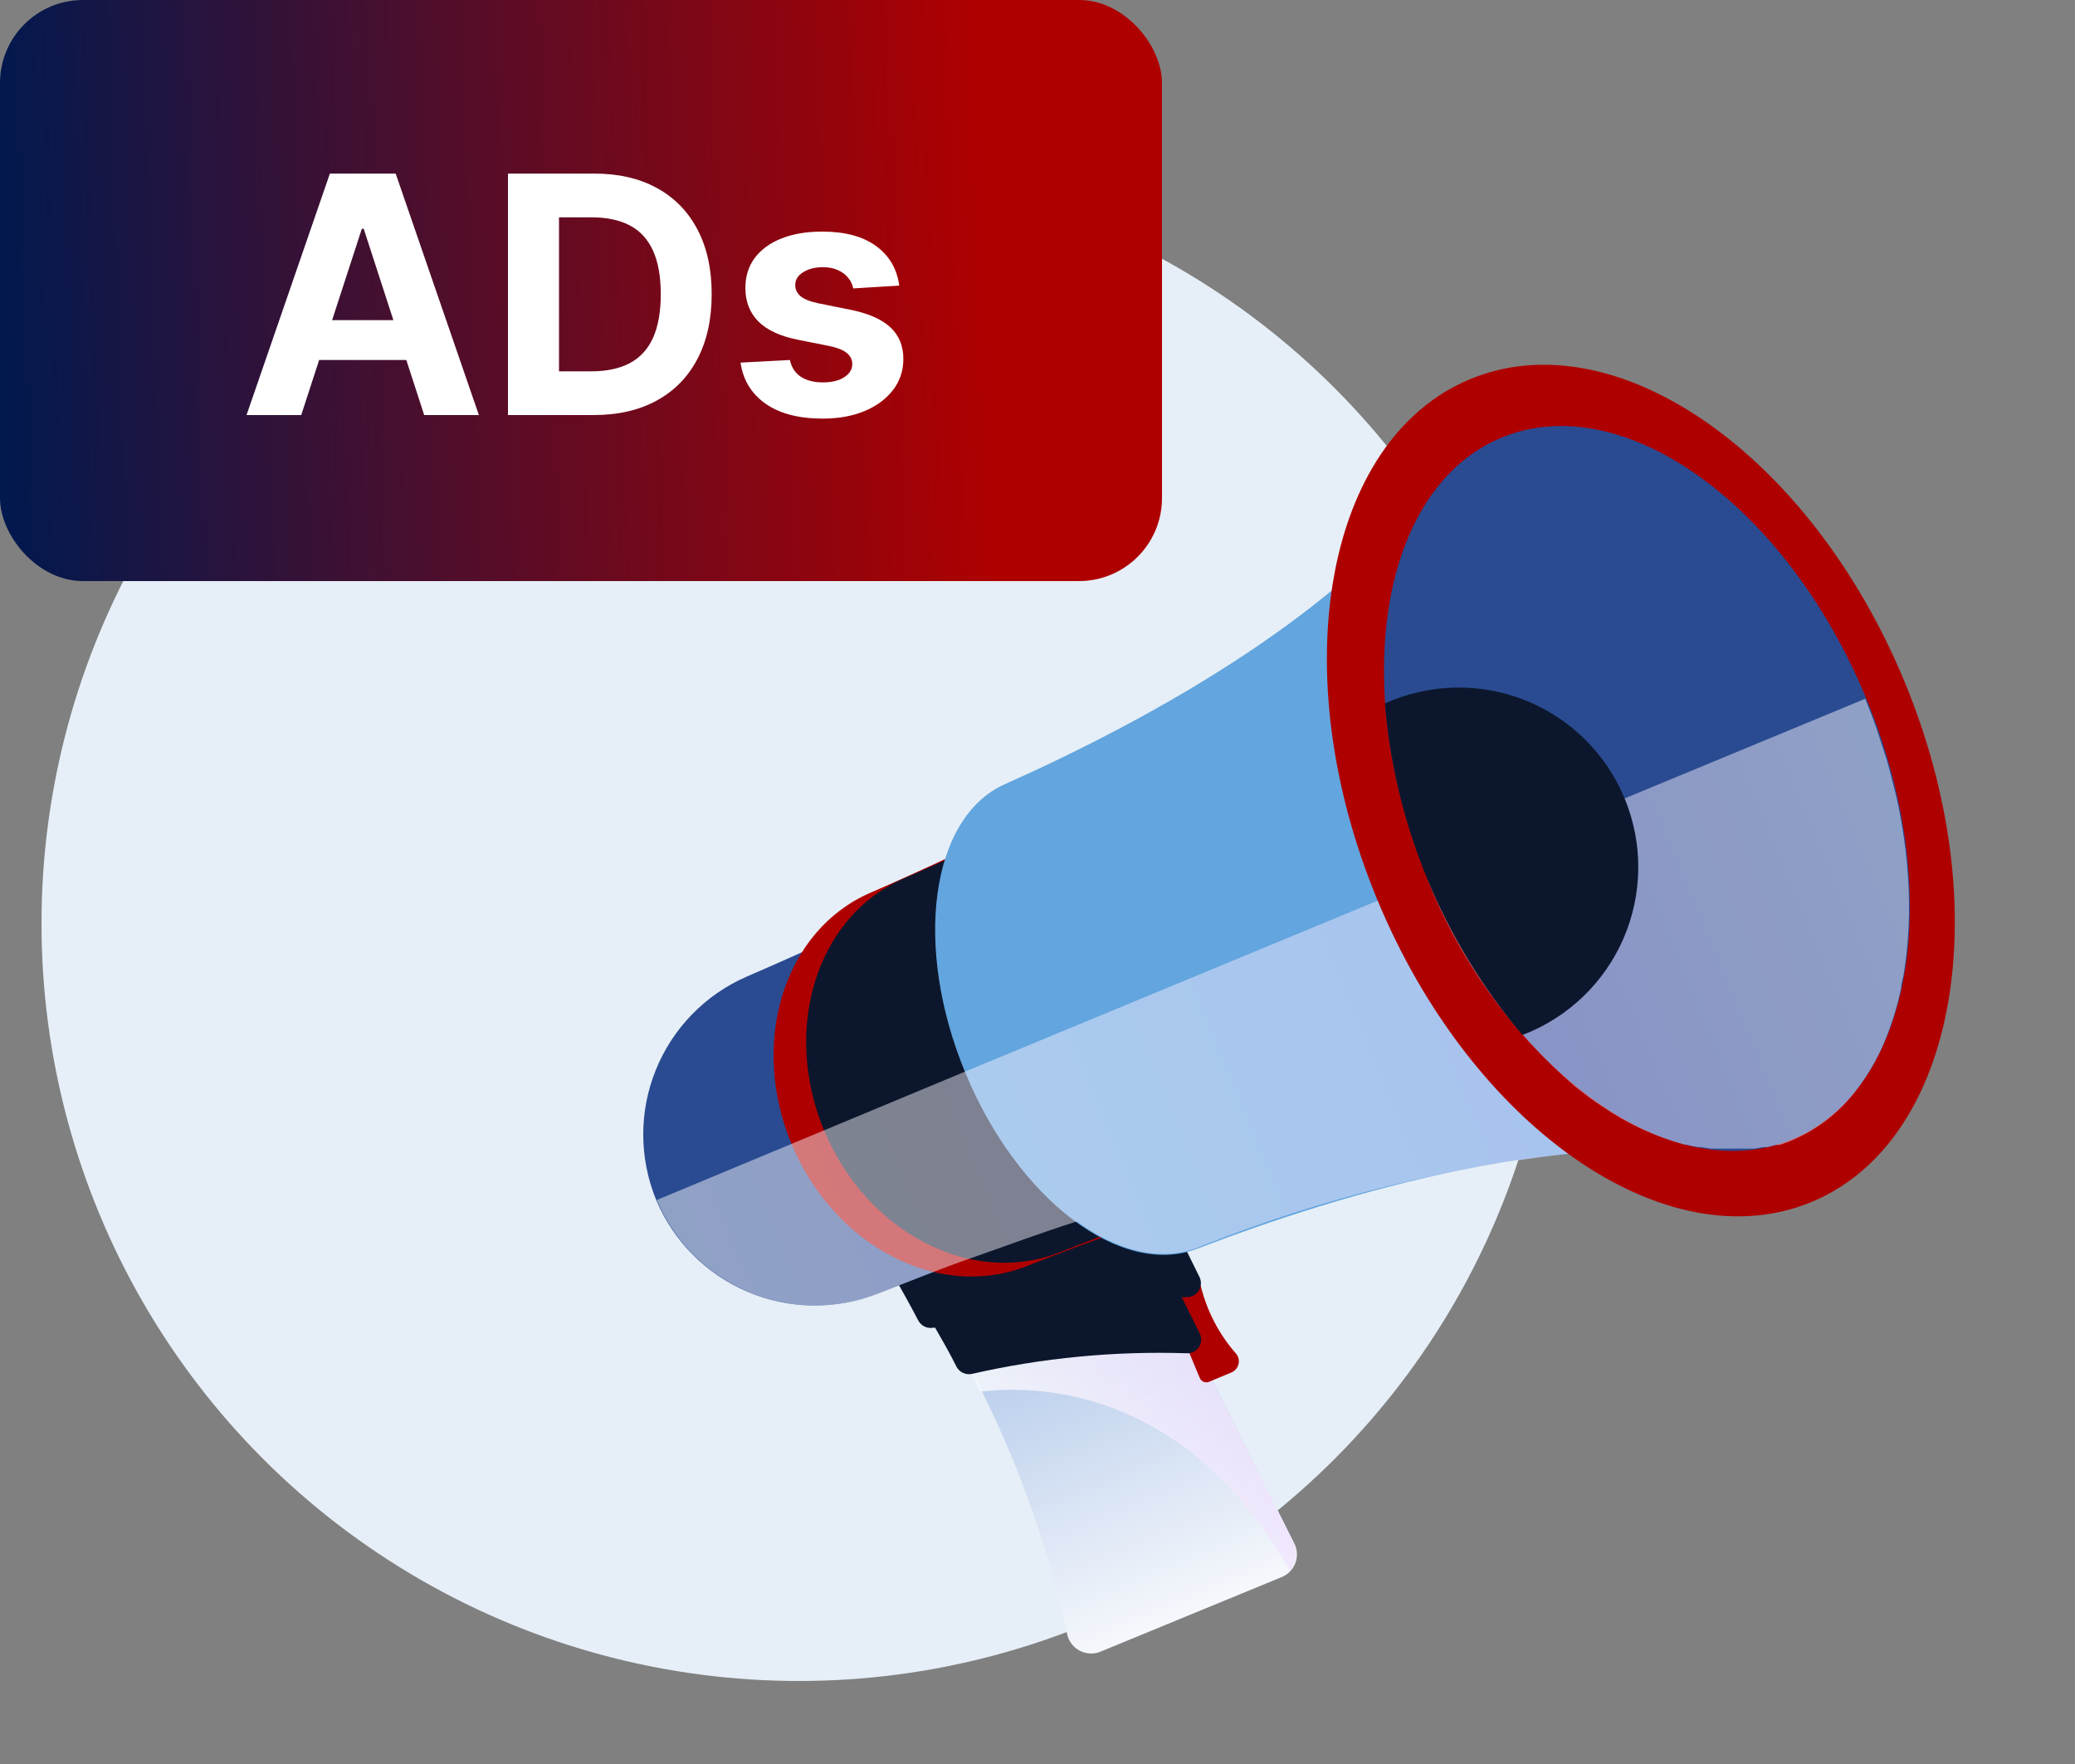 <svg width="100" height="85" viewBox="0 0 100 85" fill="none" xmlns="http://www.w3.org/2000/svg">
<rect x="0" y="0" width="100" height="85" fill="#808080" stroke="none"/>
<circle cx="38.5" cy="44.5" r="36.5" fill="#E6EFF7"/>
<rect width="56" height="28" rx="4" fill="url(#paint0_linear_2345_8115)"/>
<path d="M14.517 20H11.881L15.898 8.364H19.068L23.079 20H20.443L17.528 11.023H17.438L14.517 20ZM14.352 15.426H20.579V17.347H14.352V15.426ZM28.605 20H24.48V8.364H28.639C29.81 8.364 30.817 8.597 31.662 9.062C32.507 9.525 33.156 10.189 33.611 11.057C34.069 11.924 34.298 12.962 34.298 14.171C34.298 15.383 34.069 16.424 33.611 17.296C33.156 18.167 32.503 18.835 31.651 19.301C30.802 19.767 29.787 20 28.605 20ZM26.94 17.892H28.503C29.23 17.892 29.842 17.763 30.338 17.506C30.838 17.244 31.213 16.841 31.463 16.296C31.717 15.746 31.844 15.038 31.844 14.171C31.844 13.311 31.717 12.608 31.463 12.062C31.213 11.517 30.84 11.116 30.344 10.858C29.848 10.6 29.236 10.472 28.509 10.472H26.94V17.892ZM43.337 13.761L41.121 13.898C41.083 13.708 41.001 13.538 40.876 13.386C40.751 13.231 40.587 13.108 40.382 13.017C40.181 12.922 39.941 12.875 39.66 12.875C39.285 12.875 38.969 12.954 38.712 13.114C38.454 13.269 38.325 13.477 38.325 13.739C38.325 13.947 38.409 14.123 38.575 14.267C38.742 14.411 39.028 14.527 39.433 14.614L41.013 14.932C41.861 15.106 42.494 15.386 42.91 15.773C43.327 16.159 43.535 16.667 43.535 17.296C43.535 17.867 43.367 18.369 43.03 18.801C42.697 19.233 42.238 19.57 41.655 19.812C41.075 20.051 40.407 20.171 39.649 20.171C38.494 20.171 37.573 19.93 36.888 19.449C36.206 18.964 35.806 18.305 35.689 17.472L38.07 17.347C38.142 17.699 38.316 17.968 38.592 18.153C38.869 18.335 39.223 18.426 39.655 18.426C40.079 18.426 40.42 18.345 40.678 18.182C40.939 18.015 41.072 17.801 41.075 17.54C41.072 17.32 40.979 17.14 40.797 17C40.615 16.856 40.335 16.746 39.956 16.671L38.445 16.369C37.592 16.199 36.958 15.903 36.541 15.483C36.128 15.062 35.922 14.527 35.922 13.875C35.922 13.314 36.073 12.831 36.376 12.426C36.683 12.021 37.113 11.708 37.666 11.489C38.223 11.269 38.874 11.159 39.621 11.159C40.723 11.159 41.59 11.392 42.223 11.858C42.859 12.324 43.231 12.958 43.337 13.761Z" fill="white"/>
<path d="M44.995 60.479L52.663 57.303C52.926 57.188 53.224 57.18 53.493 57.279C53.762 57.379 53.983 57.578 54.109 57.836L62.405 74.429C62.527 74.711 62.534 75.029 62.426 75.317C62.318 75.604 62.102 75.838 61.824 75.97L52.983 79.608C52.829 79.663 52.666 79.685 52.503 79.674C52.34 79.662 52.181 79.617 52.036 79.542C51.892 79.466 51.764 79.361 51.662 79.234C51.56 79.107 51.485 78.96 51.442 78.802C50.811 75.867 49.914 72.995 48.764 70.222C47.602 67.4 46.185 64.691 44.532 62.127C44.451 61.989 44.399 61.836 44.378 61.678C44.357 61.519 44.369 61.358 44.412 61.204C44.455 61.05 44.529 60.907 44.629 60.782C44.73 60.658 44.854 60.555 44.995 60.479Z" fill="url(#paint1_linear_2345_8115)"/>
<path style="mix-blend-mode:multiply" opacity="0.75" d="M52.662 57.303L44.994 60.479C44.848 60.549 44.718 60.648 44.611 60.771C44.505 60.893 44.425 61.036 44.377 61.19C44.328 61.344 44.311 61.507 44.327 61.668C44.344 61.829 44.393 61.985 44.472 62.127C45.494 63.718 46.428 65.364 47.269 67.057C50.315 66.701 57.237 67.057 62.155 75.673C62.312 75.501 62.414 75.287 62.45 75.058C62.486 74.828 62.453 74.593 62.357 74.381L54.06 57.789C53.927 57.551 53.711 57.37 53.453 57.28C53.196 57.19 52.914 57.199 52.662 57.303Z" fill="url(#paint2_linear_2345_8115)"/>
<path d="M58.269 66.583L59.347 66.133C59.429 66.098 59.502 66.046 59.56 65.979C59.619 65.912 59.661 65.832 59.684 65.746C59.707 65.66 59.71 65.571 59.693 65.483C59.675 65.396 59.638 65.314 59.584 65.244C58.773 64.327 58.192 63.23 57.889 62.044C57.878 61.986 57.854 61.931 57.819 61.883C57.783 61.835 57.738 61.796 57.686 61.767C57.634 61.739 57.577 61.723 57.517 61.719C57.458 61.716 57.399 61.725 57.344 61.747L56.1 62.269L57.818 66.393C57.835 66.436 57.86 66.474 57.892 66.506C57.924 66.539 57.962 66.564 58.004 66.582C58.046 66.6 58.091 66.609 58.136 66.609C58.181 66.609 58.227 66.6 58.269 66.583Z" fill="#AF0000"/>
<path d="M54.168 54.162C54.104 54.02 54.012 53.891 53.898 53.783C53.784 53.676 53.65 53.593 53.504 53.538C53.357 53.482 53.201 53.457 53.044 53.462C52.888 53.468 52.734 53.505 52.592 53.57L51.525 54.008C51.274 53.931 51.006 53.931 50.755 54.008L42.316 57.517C42.142 57.577 41.984 57.678 41.856 57.811C41.728 57.944 41.632 58.104 41.577 58.28C41.522 58.456 41.508 58.643 41.538 58.825C41.567 59.008 41.639 59.18 41.747 59.33C42.565 60.598 43.419 62.032 44.248 63.62C44.315 63.752 44.423 63.857 44.556 63.922C44.688 63.986 44.838 64.005 44.983 63.976H45.066C45.41 64.58 45.753 65.161 46.097 65.86C46.167 65.988 46.276 66.09 46.408 66.152C46.54 66.214 46.689 66.232 46.832 66.204C50.224 65.43 53.701 65.096 57.178 65.208C57.295 65.217 57.412 65.194 57.518 65.142C57.623 65.091 57.713 65.012 57.778 64.914C57.843 64.817 57.881 64.704 57.888 64.587C57.895 64.47 57.871 64.353 57.818 64.248L56.953 62.506H57.167C57.284 62.512 57.401 62.487 57.506 62.434C57.61 62.381 57.7 62.301 57.764 62.203C57.829 62.105 57.867 61.992 57.874 61.874C57.882 61.757 57.858 61.64 57.807 61.534L54.168 54.162Z" fill="#0C172D"/>
<path d="M35.975 47.063C33.986 47.932 32.418 49.545 31.605 51.556C30.791 53.568 30.799 55.818 31.625 57.825C32.463 59.82 34.047 61.408 36.04 62.252C38.033 63.096 40.276 63.127 42.292 62.34C52.259 58.393 69.551 52.515 77.302 55.715L71.376 41.339L65.45 26.974C62.191 34.725 45.871 42.796 35.975 47.063Z" fill="#2A4B91"/>
<path d="M41.937 43.022C37.789 44.823 36.106 50.216 38.145 55.122C40.183 60.029 45.184 62.636 49.38 61.048C59.371 57.113 76.734 51.436 84.936 55.608L77.872 38.648L70.868 21.736C68.059 30.459 51.798 38.731 41.937 43.022Z" fill="#AF0000"/>
<path d="M43.501 42.358C39.365 44.171 37.682 49.552 39.709 54.459C41.747 59.365 46.749 61.973 50.956 60.385C60.935 56.462 78.298 50.773 86.452 54.944L79.436 38.044L72.431 21.143C69.646 29.795 53.362 38.068 43.501 42.358Z" fill="#0C172D"/>
<path d="M70.145 21.961C65.57 29.202 55.247 34.749 48.408 37.795C44.853 39.395 43.988 45.581 46.524 51.697C49.048 57.801 54.026 61.581 57.7 60.171C64.681 57.492 75.905 54.103 84.248 55.975L70.145 21.961Z" fill="#63A5DE"/>
<path style="mix-blend-mode:multiply" opacity="0.48" d="M72.692 40.794L71.365 41.339L46.476 51.65L31.649 57.825C32.487 59.82 34.072 61.408 36.064 62.252C38.057 63.096 40.3 63.127 42.316 62.34C43.715 61.783 45.267 61.155 46.903 60.586C48.538 60.017 50.174 59.401 51.892 58.856C53.848 60.278 55.922 60.811 57.7 60.124C63.767 57.681 70.153 56.116 76.663 55.478L77.338 55.715L77.22 55.442C77.729 55.442 78.251 55.442 78.76 55.442L72.692 40.794Z" fill="url(#paint3_linear_2345_8115)"/>
<path d="M87.302 57.919C94.315 55.01 96.318 43.775 91.776 32.825C87.234 21.876 77.867 15.358 70.853 18.268C63.84 21.177 61.836 32.412 66.379 43.361C70.921 54.311 80.288 60.828 87.302 57.919Z" fill="#AF0000"/>
<path d="M86.382 54.895C92.211 52.477 93.796 42.95 89.924 33.615C86.051 24.28 78.187 18.672 72.359 21.09C66.531 23.508 64.945 33.035 68.817 42.37C72.69 51.706 80.554 57.313 86.382 54.895Z" fill="#2A4B91"/>
<path style="mix-blend-mode:multiply" opacity="0.48" d="M68.805 42.405C70.334 46.251 72.774 49.667 75.916 52.361L76.556 52.858C76.769 53.013 76.983 53.167 77.208 53.309C78.421 54.146 79.767 54.771 81.19 55.158H81.285C81.463 55.21 81.646 55.249 81.83 55.276H81.984L82.458 55.347H82.659C82.802 55.347 82.944 55.347 83.086 55.347H83.939H84.331H84.556L84.947 55.276H85.172L85.575 55.17H85.765C85.954 55.099 86.156 55.039 86.345 54.956C87.622 54.416 88.728 53.539 89.545 52.42C90.052 51.747 90.474 51.015 90.802 50.239C91.157 49.394 91.431 48.517 91.62 47.62C91.62 47.383 91.714 47.146 91.75 46.909C91.993 45.373 92.06 43.814 91.951 42.263C91.897 41.421 91.799 40.582 91.655 39.75C91.56 39.181 91.442 38.565 91.299 38.032C91.157 37.498 91.015 36.847 90.825 36.301C90.636 35.756 90.458 35.116 90.233 34.547C90.126 34.263 90.008 33.967 89.889 33.67L68.805 42.405Z" fill="url(#paint4_linear_2345_8115)"/>
<path d="M66.743 33.895C67.229 39.782 69.546 45.369 73.368 49.872C74.452 49.461 75.442 48.837 76.279 48.036C77.117 47.236 77.785 46.276 78.244 45.212C78.704 44.148 78.945 43.003 78.953 41.845C78.962 40.686 78.737 39.538 78.293 38.468C77.85 37.397 77.195 36.427 76.37 35.615C75.544 34.802 74.563 34.164 73.486 33.737C72.409 33.311 71.257 33.105 70.098 33.132C68.94 33.16 67.799 33.419 66.743 33.895Z" fill="#0C172D"/>
<defs>
<linearGradient id="paint0_linear_2345_8115" x1="-2.09926e-07" y1="28" x2="57.275" y2="25.967" gradientUnits="userSpaceOnUse">
<stop stop-color="#00194F"/>
<stop offset="0.839" stop-color="#AF0000"/>
</linearGradient>
<linearGradient id="paint1_linear_2345_8115" x1="59.387" y1="79.273" x2="50.087" y2="56.853" gradientUnits="userSpaceOnUse">
<stop stop-color="#FEFEFE"/>
<stop offset="1" stop-color="#9BB8E4"/>
</linearGradient>
<linearGradient id="paint2_linear_2345_8115" x1="47.966" y1="70.392" x2="58.902" y2="65.855" gradientUnits="userSpaceOnUse">
<stop stop-color="#FEFEFE"/>
<stop offset="1" stop-color="#EFE2FE"/>
</linearGradient>
<linearGradient id="paint3_linear_2345_8115" x1="34.728" y1="65.08" x2="75.78" y2="48.05" gradientUnits="userSpaceOnUse">
<stop stop-color="#FEFEFE"/>
<stop offset="1" stop-color="#EFE2FE"/>
</linearGradient>
<linearGradient id="paint4_linear_2345_8115" x1="94.412" y1="41.681" x2="73.35" y2="50.419" gradientUnits="userSpaceOnUse">
<stop stop-color="#FEFEFE"/>
<stop offset="1" stop-color="#EFE2FE"/>
</linearGradient>
</defs>
</svg>
